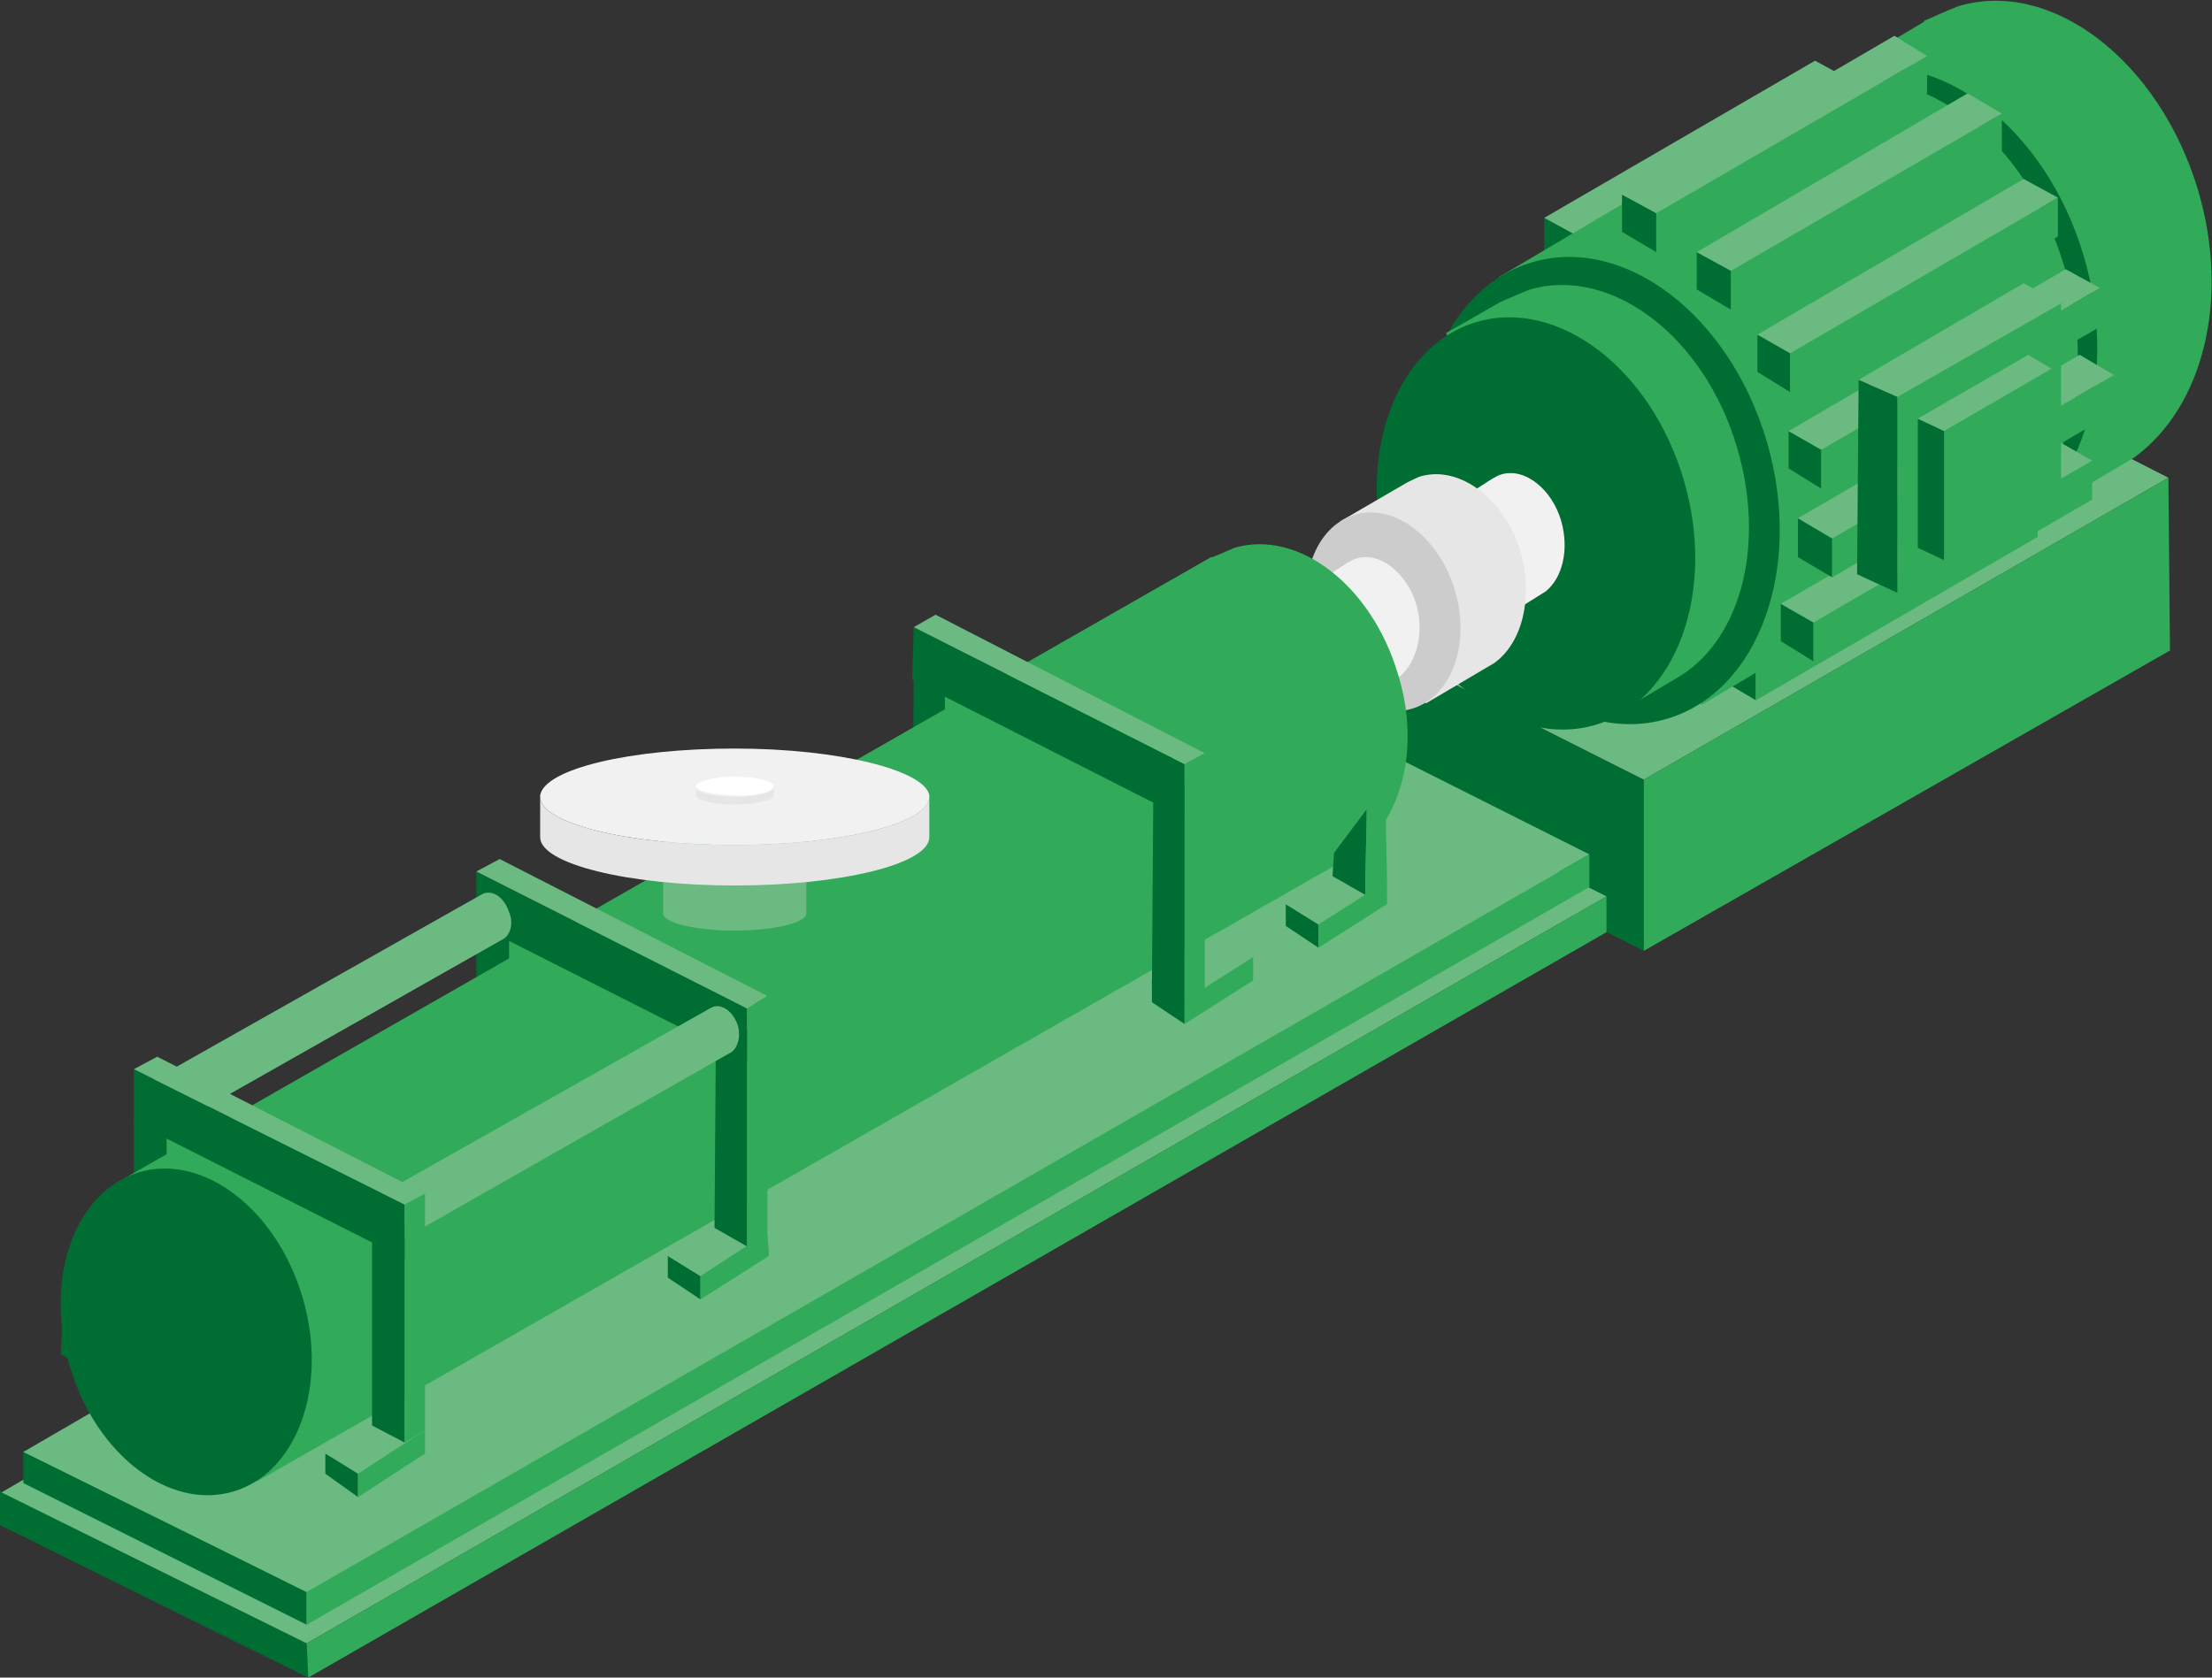 <?xml version="1.0" encoding="utf-8"?>
<!-- Generator: Adobe Illustrator 23.0.3, SVG Export Plug-In . SVG Version: 6.00 Build 0)  -->
<svg version="1.1" xmlns="http://www.w3.org/2000/svg" xmlns:xlink="http://www.w3.org/1999/xlink" x="0px" y="0px"
	 viewBox="0 0 142.1 107.8" style="enable-background:new 0 0 142.1 107.8;" xml:space="preserve">
<rect x="0" y="0" width="142.1" height="107.8" fill="#333333" stroke="none"/>
<style type="text/css">
	.st0{fill:#3458A3;}
	.st1{fill:#BFC9E8;}
	.st2{fill:#9FABD8;}
	.st3{fill-rule:evenodd;clip-rule:evenodd;fill:#9FABD8;}
	.st4{enable-background:new    ;}
	.st5{fill-rule:evenodd;clip-rule:evenodd;fill:#F2F1F1;}
	.st6{fill:#CDCCCC;}
	.st7{fill-rule:evenodd;clip-rule:evenodd;fill:#E7E6E6;}
	.st8{fill:#E7E6E6;}
	.st9{fill:#F2F1F1;}
	.st10{fill:#FFFFFF;}
	.st11{fill-rule:evenodd;clip-rule:evenodd;fill:#BFC9E8;}
	.st12{fill:#868686;}
	.st13{fill:#D9D9D9;}
	.st14{fill-rule:evenodd;clip-rule:evenodd;fill:#CDCCCC;}
	.st15{fill-rule:evenodd;clip-rule:evenodd;fill:#D9D9D9;}
	.st16{fill:#006E32;}
	.st17{fill:#6ABA82;}
	.st18{fill:#31AA59;}
	.st19{fill-rule:evenodd;clip-rule:evenodd;fill:#31AA59;}
	.st20{fill-rule:evenodd;clip-rule:evenodd;fill:#6ABA82;}
	.st21{fill:#751518;}
	.st22{fill:#CC5261;}
	.st23{fill:#BD1622;}
	.st24{fill-rule:evenodd;clip-rule:evenodd;fill:#BD1622;}
	.st25{fill-rule:evenodd;clip-rule:evenodd;fill:#CC5261;}
</style>
<g id="Capa_2">
</g>
<g id="Capa_1">
	<g>
		<g>
			<polygon class="st16" points="105.6,61.1 81.3,48.8 81.4,37.9 105.6,50.1 			"/>
			<polygon class="st17" points="139.3,30.7 105.6,50.1 81.4,37.9 115,18.3 			"/>
			<polygon class="st18" points="139.4,41.8 105.6,61.1 105.6,50.1 139.3,30.7 			"/>
		</g>
		<g>
			<g>
				<path class="st19" d="M141.2,12.2c-2.5-8.3-9.4-13.6-15.4-11.8c-0.3,0.1-2.1,0.9-2.1,0.9c0,0-0.1,0-0.1,0.1l-7.4,4.4l13.3,28.1
					l7.6-4.5C141.5,26.2,143.3,19.3,141.2,12.2z"/>
			</g>
			
				<ellipse transform="matrix(0.959 -0.282 0.282 0.959 -0.572 35.501)" class="st16" cx="122.9" cy="19.7" rx="11.5" ry="15.7"/>
		</g>
		<g>
			<g class="st4">
				<g>
					<polygon class="st16" points="101.4,15.2 101.4,17.7 99.2,16.5 99.2,14 					"/>
				</g>
				<g>
					<polygon class="st18" points="101.4,15.2 118.8,5.1 118.8,7.6 101.4,17.7 					"/>
				</g>
				<g>
					<polygon class="st17" points="99.2,14 116.6,3.9 118.8,5.1 101.4,15.2 					"/>
				</g>
			</g>
			<g class="st4">
				<g>
					<polygon class="st16" points="112.8,42.5 112.8,45 110.6,43.7 110.6,41.3 					"/>
				</g>
				<g>
					<polygon class="st18" points="112.8,42.5 130.9,32 130.9,34.5 112.8,45 					"/>
				</g>
				<g>
					<polygon class="st17" points="110.6,41.3 128.7,30.7 130.9,32 112.8,42.5 					"/>
				</g>
			</g>
			<g>
				<g>
					<path class="st19" d="M132.6,17.1c-2.4-8.1-9.1-13.3-15.1-11.6c-0.3,0.1-2,0.9-2,0.9c0,0-0.1,0-0.1,0.1L96.3,17.8l13,27.5
						l19.4-11.5C132.9,30.8,134.7,24,132.6,17.1z"/>
				</g>
				
					<ellipse transform="matrix(0.959 -0.282 0.282 0.959 -4.713 30.302)" class="st16" cx="102.8" cy="31.5" rx="11.2" ry="15.3"/>
			</g>
			<g class="st4">
				<g>
					<polygon class="st16" points="106.4,13.7 106.4,16.2 104.2,14.9 104.2,12.5 					"/>
				</g>
				<g>
					<polygon class="st18" points="106.4,13.7 123.8,3.6 123.8,6 106.4,16.2 					"/>
				</g>
				<g>
					<polygon class="st17" points="104.2,12.5 121.7,2.3 123.8,3.6 106.4,13.7 					"/>
				</g>
			</g>
			<g class="st4">
				<g>
					<polygon class="st16" points="111.2,17.4 111.2,19.9 109,18.6 109,16.2 					"/>
				</g>
				<g>
					<polygon class="st18" points="111.2,17.4 128.6,7.3 128.6,9.7 111.2,19.9 					"/>
				</g>
				<g>
					<polygon class="st17" points="109,16.2 126.4,6 128.6,7.3 111.2,17.4 					"/>
				</g>
			</g>
			<g class="st4">
				<g>
					<polygon class="st16" points="116.5,40 116.5,42.5 114.4,41.2 114.4,38.8 					"/>
				</g>
				<g>
					<polygon class="st18" points="116.5,40 134.4,29.6 134.4,32.1 116.5,42.5 					"/>
				</g>
				<g>
					<polygon class="st17" points="114.4,38.8 132.3,28.4 134.4,29.6 116.5,40 					"/>
				</g>
			</g>
			<g class="st4">
				<g>
					<polygon class="st16" points="117.7,34.6 117.7,37.1 115.5,35.8 115.5,33.3 					"/>
				</g>
				<g>
					<polygon class="st18" points="117.7,34.6 135.8,24.1 135.8,26.5 117.7,37.1 					"/>
				</g>
				<g>
					<polygon class="st17" points="115.5,33.3 133.6,22.8 135.8,24.1 117.7,34.6 					"/>
				</g>
			</g>
			<g class="st4">
				<g>
					<polygon class="st16" points="117,28.9 117,31.4 114.9,30.1 114.9,27.7 					"/>
				</g>
				<g>
					<polygon class="st18" points="117,28.9 134.9,18.5 134.9,21 117,31.4 					"/>
				</g>
				<g>
					<polygon class="st17" points="114.9,27.7 132.7,17.3 134.9,18.5 117,28.9 					"/>
				</g>
			</g>
			<g class="st4">
				<g>
					<polygon class="st16" points="115,22.7 115,25.2 112.9,23.9 112.9,21.5 					"/>
				</g>
				<g>
					<polygon class="st18" points="115,22.7 132.2,12.7 132.2,15.2 115,25.2 					"/>
				</g>
				<g>
					<polygon class="st17" points="112.9,21.5 130,11.5 132.2,12.7 115,22.7 					"/>
				</g>
			</g>
		</g>
		<g>
			<polygon class="st16" points="60.7,56.5 58.6,55.3 58.7,43.5 60.7,44.5 			"/>
			<polygon class="st17" points="62,43.7 60.7,44.6 58.7,43.5 60.1,42.7 			"/>
			<polygon class="st18" points="62,55.6 60.7,56.5 60.7,44.6 62,43.7 			"/>
		</g>
		<g>
			<polygon class="st16" points="32.7,72.1 30.6,71 30.6,59.2 32.7,60.3 			"/>
			<polygon class="st17" points="34,59.4 32.7,60.3 30.6,59.2 32,58.5 			"/>
			<polygon class="st18" points="34,71.3 32.7,72.1 32.7,60.3 34,59.4 			"/>
		</g>
		<g>
			<polygon class="st16" points="6.4,88.6 3.9,87 4,85.4 6.4,86.9 			"/>
			<polygon class="st17" points="11.4,83.6 6.4,86.9 4,85.4 9,82.4 			"/>
			<polygon class="st18" points="11.5,85.4 6.4,88.6 6.4,86.9 11.4,83.6 			"/>
		</g>
		<g>
			<polygon class="st16" points="10.7,84.8 8.6,83.7 8.6,71.9 10.7,72.9 			"/>
			<polygon class="st17" points="11.9,72.1 10.7,72.9 8.6,71.9 10,71.1 			"/>
			<polygon class="st18" points="12,83.9 10.7,84.8 10.7,72.9 11.9,72.1 			"/>
		</g>
		<g>
			<polygon class="st16" points="19.8,107.8 0,98 0,95.8 19.7,105.6 			"/>
			<polygon class="st17" points="103.2,57.6 19.7,105.6 0.1,95.9 83.2,47.5 			"/>
			<polygon class="st18" points="103.2,59.9 19.8,107.8 19.7,105.6 103.2,57.6 			"/>
		</g>
		<g>
			<polygon class="st16" points="19.7,104.4 1.5,95.3 1.5,93.2 19.7,102.3 			"/>
			<polygon class="st17" points="102.1,54.9 19.7,102.3 1.5,93.3 83.6,45.6 			"/>
			<polygon class="st18" points="102.1,57 19.7,104.4 19.7,102.3 102.1,54.9 			"/>
		</g>
		<g>
			<g>
				<g>
					<g>
						<path class="st19" d="M111.6,28.8c-2.1-7.2-8.1-11.7-13.3-10.2c-0.3,0.1-1.2,0.5-1.9,0.8l-3.5,2l11.4,24.2l3.7-2.2
							C111.9,40.9,113.4,34.9,111.6,28.8z"/>
					</g>
					
						<ellipse transform="matrix(0.959 -0.282 0.282 0.959 -5.456 29.247)" class="st16" cx="98.7" cy="33.6" rx="9.9" ry="13.5"/>
				</g>
			</g>
			<g>
				<g>
					<g>
						<path class="st5" d="M100.3,33.5c-0.6-2.1-2.4-3.5-3.9-3c-0.1,0-0.4,0.2-0.6,0.3l-3.1,2l3.4,7.2l3.2-2
							C100.4,37.1,100.8,35.3,100.3,33.5z"/>
					</g>
					<ellipse transform="matrix(0.959 -0.282 0.282 0.959 -6.408 28.128)" class="st6" cx="94.4" cy="36.3" rx="2.9" ry="4"/>
				</g>
			</g>
			<g>
				<g>
					<path class="st7" d="M97.7,35.5c-1-3.4-3.9-5.6-6.4-4.9c-0.1,0-0.9,0.4-0.9,0.4c0,0,0,0,0,0l-4.3,2.5l5.5,11.7l4.4-2.6
						C97.8,41.3,98.5,38.4,97.7,35.5z"/>
				</g>
				
					<ellipse transform="matrix(0.959 -0.282 0.282 0.959 -7.471 26.691)" class="st6" cx="88.9" cy="39.3" rx="4.8" ry="6.5"/>
			</g>
			<g>
				<g>
					<g>
						<path class="st5" d="M91,38.9c-0.6-2.1-2.4-3.5-3.9-3c-0.1,0-0.4,0.2-0.6,0.3l-3.1,2l3.4,7.2l3.2-2C91,42.5,91.5,40.7,91,38.9
							z"/>
					</g>
					<ellipse transform="matrix(0.959 -0.282 0.282 0.959 -8.313 25.71)" class="st6" cx="85" cy="41.7" rx="2.9" ry="4"/>
				</g>
			</g>
			<g>
				<g>
					<path class="st19" d="M89.8,43.3c-1.7-5.7-6.4-9.3-10.5-8.1c-0.2,0.1-1.4,0.6-1.4,0.6c0,0,0,0-0.1,0L7.5,76l9,19.2l70.5-40.3
						C90,52.8,91.3,48.1,89.8,43.3z"/>
				</g>
				
					<ellipse transform="matrix(0.959 -0.282 0.282 0.959 -23.686 6.879)" class="st16" cx="12" cy="85.6" rx="7.8" ry="10.7"/>
			</g>
		</g>
		<g>
			<g>
				<path class="st17" d="M47.2,54.2c-2.5,0-4.6-0.5-4.6-1.1v5.6c0,0.6,2.1,1.1,4.6,1.1c2.5,0,4.6-0.5,4.6-1.1V53
					C51.8,53.7,49.7,54.2,47.2,54.2z"/>
				<path class="st17" d="M51.8,53c-0.1-0.6-2.1-1.1-4.6-1.1c-2.5,0-4.5,0.5-4.6,1.1c0,0,0,0,0,0c0,0.6,2.1,1.1,4.6,1.1
					C49.7,54.2,51.8,53.7,51.8,53C51.8,53,51.8,53,51.8,53z"/>
			</g>
			<path class="st18" d="M52.9,52.1c0.4,0.2,0.6,0.3,0.7,0.5c0,0,0,0,0,0v-1.1C53.5,51.7,53.3,51.9,52.9,52.1z"/>
			<path class="st18" d="M41.5,52.1c-0.4-0.2-0.7-0.3-0.7-0.5v1.1c0,0,0,0,0,0C40.9,52.4,41.1,52.2,41.5,52.1z"/>
			<path class="st18" d="M52.9,52.1c-1,0.4-3.2,0.7-5.7,0.7c-2.5,0-4.6-0.3-5.7-0.7c-0.4,0.2-0.6,0.3-0.7,0.5c0,0,0,0,0,0
				c0,0.7,2.8,1.2,6.4,1.2c3.5,0,6.4-0.5,6.4-1.2c0,0,0,0,0,0C53.5,52.4,53.3,52.2,52.9,52.1z"/>
			<path class="st18" d="M37.3,51.7c1.8-0.7,5.5-1.2,9.9-1.2c4.3,0,8,0.5,9.9,1.2c0.8-0.3,1.2-0.6,1.2-0.9c0,0,0-0.1,0-0.1
				c-0.2-1.1-5.1-2-11-2c-6,0-10.8,0.9-11,2c0,0,0,0.1,0,0.1C36.1,51.1,36.6,51.5,37.3,51.7z"/>
			<path class="st18" d="M37.3,51.7c1.8,0.7,5.5,1.2,9.9,1.2c4.3,0,8-0.5,9.9-1.2c-1.8-0.7-5.5-1.2-9.9-1.2
				C42.9,50.6,39.1,51.1,37.3,51.7z"/>
			<g>
				<path class="st8" d="M47.2,54.3c-6.9,0-12.5-1.4-12.5-3.1v2.6c0,1.7,5.6,3.1,12.5,3.1c6.9,0,12.5-1.4,12.5-3.1v-2.6
					C59.7,52.9,54.1,54.3,47.2,54.3z"/>
				<path class="st9" d="M59.7,51.1c-0.3-1.6-5.8-3-12.5-3c-6.7,0-12.2,1.3-12.5,3c0,0,0,0.1,0,0.1c0,1.7,5.6,3.1,12.5,3.1
					c6.9,0,12.5-1.4,12.5-3.1C59.7,51.2,59.7,51.1,59.7,51.1z"/>
			</g>
			<g>
				<path class="st8" d="M47.2,51.2c-1.4,0-2.5-0.3-2.5-0.6v0.5c0,0.3,1.1,0.6,2.5,0.6c1.4,0,2.5-0.3,2.5-0.6v-0.5
					C49.7,50.9,48.5,51.2,47.2,51.2z"/>
				<path class="st10" d="M49.7,50.5c-0.1-0.3-1.1-0.6-2.5-0.6c-1.3,0-2.4,0.3-2.5,0.6c0,0,0,0,0,0c0,0.3,1.1,0.6,2.5,0.6
					C48.5,51.2,49.7,50.9,49.7,50.5C49.7,50.5,49.7,50.5,49.7,50.5z"/>
			</g>
		</g>
		<g>
			<polygon class="st16" points="45,83.5 42.9,82.1 42.9,80.7 45,82 			"/>
			<polygon class="st17" points="49.3,79.2 45,82 42.9,80.7 47.3,78.2 			"/>
			<polygon class="st18" points="49.4,80.7 45,83.5 45,82 49.3,79.2 			"/>
		</g>
		<g>
			<polygon class="st16" points="48,80.1 45.9,78.9 46,65.1 48,66.1 			"/>
			<polygon class="st17" points="49.3,65.2 48,66.1 46,65.1 47.4,64.3 			"/>
		</g>
		<polygon class="st16" points="48,68.2 30.6,59.4 30.6,56 48,64.8 		"/>
		<polygon class="st17" points="49.3,64 48,64.8 30.6,56 32.1,55.2 		"/>
		<polygon class="st18" points="49.3,64 48,64.8 48,80.1 49.3,79.2 		"/>
		<g>
			<polygon class="st16" points="76.1,65.8 74,64.4 74,63 76.1,64.3 			"/>
			<polygon class="st17" points="80.5,61.5 76.1,64.3 74,63 78.4,60.5 			"/>
			<polygon class="st18" points="80.5,63 76.1,65.8 76.1,64.3 80.5,61.5 			"/>
		</g>
		<g>
			<polygon class="st16" points="76.1,64.4 74,63.3 74.1,49.4 76.1,50.4 			"/>
			<polygon class="st17" points="77.4,49.6 76.1,50.4 74.1,49.4 75.5,48.6 			"/>
		</g>
		<polygon class="st16" points="76.1,52.6 58.6,43.7 58.7,40.3 76.1,49.1 		"/>
		<polygon class="st17" points="77.4,48.4 76.1,49.1 58.7,40.3 60.1,39.5 		"/>
		<polygon class="st18" points="77.4,48.4 76.1,49.1 76.1,64.4 77.4,63.6 		"/>
		<g>
			<polygon class="st16" points="84.7,60.9 82.6,59.5 82.6,58.1 84.7,59.4 			"/>
			<polygon class="st17" points="89.1,56.6 84.7,59.4 82.6,58.1 87,55.5 			"/>
			<polygon class="st18" points="89.1,58.1 84.7,60.9 84.7,59.4 89.1,56.6 			"/>
		</g>
		<g>
			<g>
				<polygon class="st16" points="87.7,57.5 85.6,56.3 85.7,54.8 87.8,52 				"/>
			</g>
			<polygon class="st18" points="89,51.2 87.8,52 87.7,57.5 89.1,56.6 			"/>
		</g>
		<g>
			<g>
				<path class="st20" d="M47.4,65.9c-0.3-0.9-1-1.4-1.6-1.2c0,0-0.2,0.1-0.2,0.1c0,0,0,0,0,0L24,77l1.4,2.9L47,67.6
					C47.4,67.3,47.6,66.6,47.4,65.9z"/>
			</g>
			
				<ellipse transform="matrix(0.959 -0.282 0.282 0.959 -21.163 10.152)" class="st16" cx="24.6" cy="78.5" rx="1.2" ry="1.6"/>
		</g>
		<g>
			<polygon class="st16" points="23,96.2 20.9,94.7 20.9,93.4 23,94.6 			"/>
			<polygon class="st17" points="27.3,91.9 23,94.7 20.9,93.4 25.2,90.8 			"/>
			<polygon class="st18" points="27.3,93.4 23,96.2 23,94.7 27.3,91.9 			"/>
		</g>
		<g>
			<polygon class="st16" points="26,92.7 23.9,91.6 23.9,77.7 26,78.7 			"/>
			<polygon class="st17" points="27.3,77.9 26,78.7 23.9,77.7 25.3,76.9 			"/>
		</g>
		<g>
			<g>
				<path class="st20" d="M32.7,58.6c-0.3-0.9-1-1.4-1.6-1.2c0,0-0.2,0.1-0.2,0.1c0,0,0,0,0,0L9.3,69.7l1.4,2.9l21.7-12.3
					C32.8,60,33,59.3,32.7,58.6z"/>
			</g>
			<ellipse transform="matrix(0.959 -0.282 0.282 0.959 -19.691 5.718)" class="st16" cx="10" cy="71.2" rx="1.2" ry="1.6"/>
		</g>
		<g>
			<polygon class="st16" points="26,80.9 8.6,72.1 8.6,68.7 26,77.4 			"/>
			<polygon class="st17" points="27.3,76.7 26,77.4 8.6,68.7 10.1,67.9 			"/>
			<polygon class="st18" points="27.3,76.7 26,77.4 26,92.7 27.3,91.9 			"/>
		</g>
		<g>
			<g>
				<polygon class="st16" points="121.9,38.1 119.3,36.9 119.4,24.4 121.9,25.5 				"/>
				<polygon class="st17" points="132.4,19.5 121.9,25.5 119.4,24.4 130,18.2 				"/>
				<polygon class="st18" points="132.4,32.1 121.9,38.1 121.9,25.5 132.4,19.5 				"/>
			</g>
			<g>
				<polygon class="st16" points="124.9,36 123.2,35.2 123.2,26.9 124.9,27.7 				"/>
				<polygon class="st17" points="131.8,23.7 124.9,27.7 123.2,26.9 130.3,22.8 				"/>
				<polygon class="st18" points="131.8,32.1 124.9,36 124.9,27.7 131.8,23.7 				"/>
			</g>
		</g>
	</g>
</g>
</svg>
